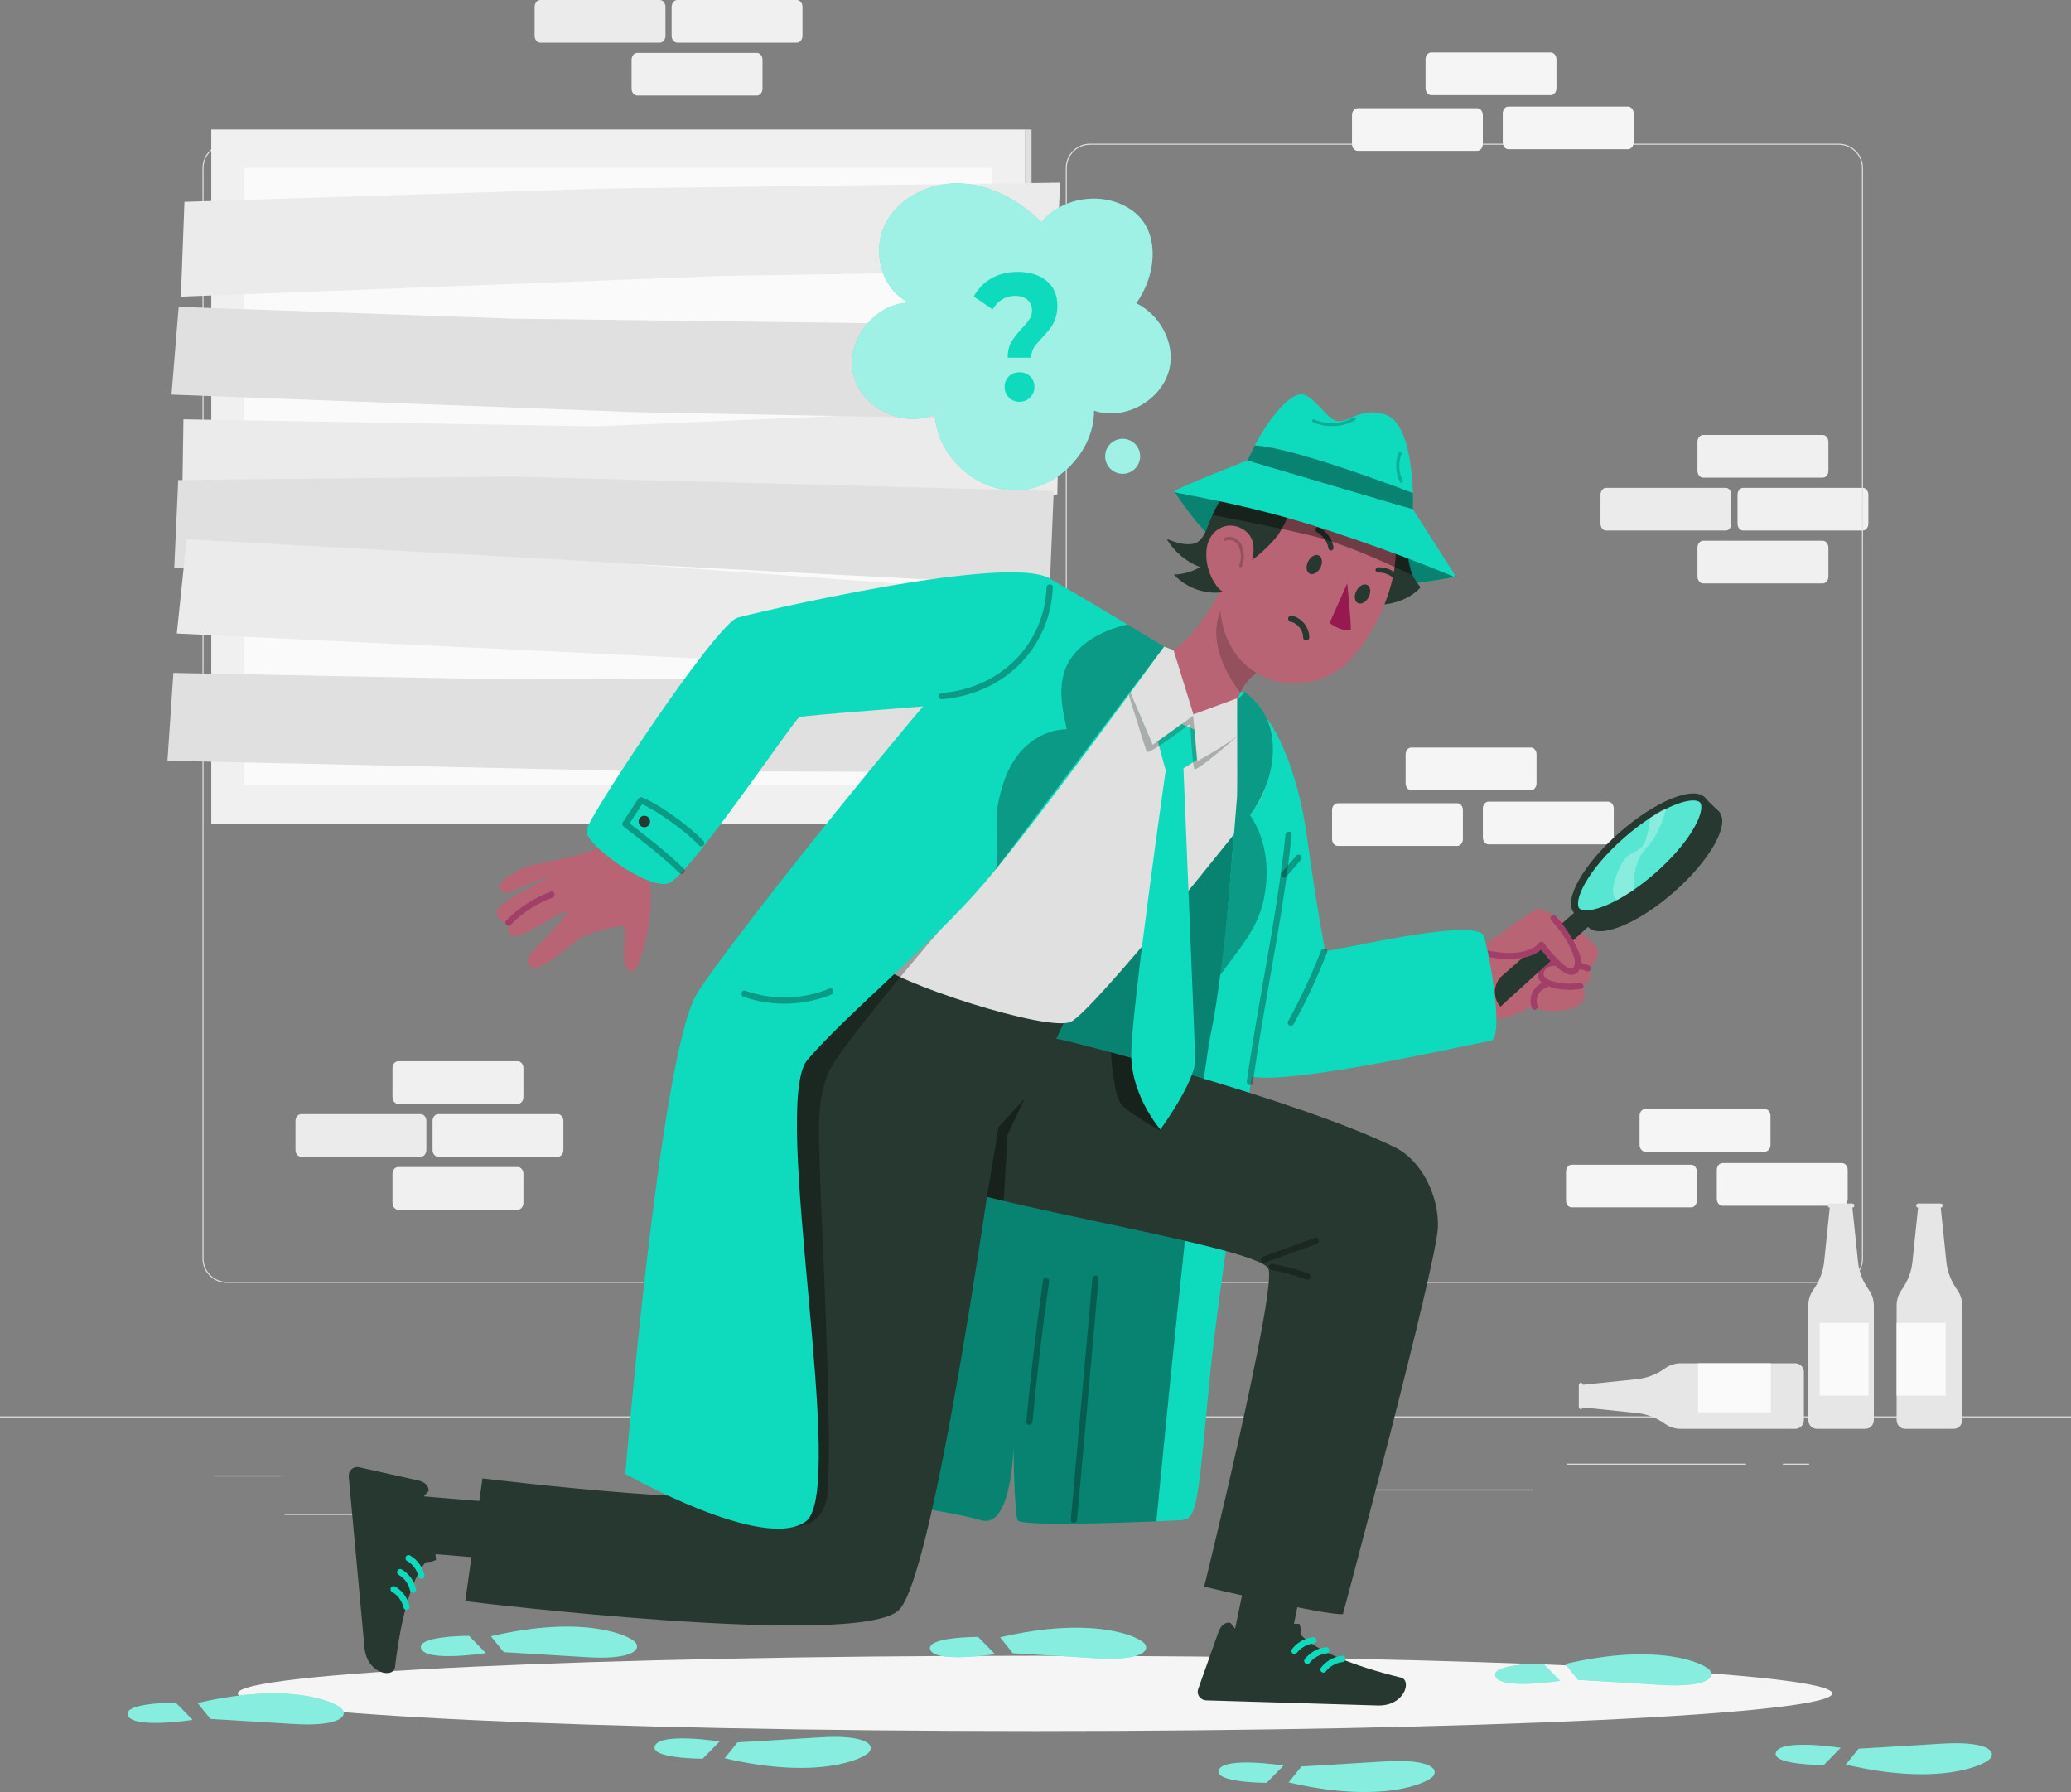 <?xml version="1.0" encoding="UTF-8"?>
<svg id="Layer_2" data-name="Layer 2" xmlns="http://www.w3.org/2000/svg" viewBox="0 0 500 432.6">
  <rect x="0" y="0" width="500" height="432.6" fill="#808080" stroke="none"/>
  <defs>
    <style>
      .cls-1 {
        fill: none;
        stroke: #000;
        stroke-linecap: round;
        stroke-linejoin: round;
        stroke-width: .75px;
      }

      .cls-1, .cls-2, .cls-3 {
        opacity: .2;
      }

      .cls-2, .cls-4, .cls-5, .cls-6, .cls-7, .cls-8, .cls-9, .cls-10, .cls-11, .cls-12, .cls-13, .cls-14, .cls-15, .cls-16, .cls-17, .cls-18, .cls-19, .cls-20 {
        stroke-width: 0px;
      }

      .cls-2, .cls-3 {
        isolation: isolate;
      }

      .cls-21 {
        opacity: .5;
      }

      .cls-4 {
        opacity: .4;
      }

      .cls-22, .cls-14 {
        opacity: .6;
      }

      .cls-5 {
        fill: #e6e6e6;
      }

      .cls-7, .cls-23, .cls-20 {
        opacity: .3;
      }

      .cls-8 {
        fill: #e0e0e0;
      }

      .cls-9 {
        fill: #26382f;
      }

      .cls-10 {
        fill: #f5f5f5;
      }

      .cls-11 {
        fill: #f0f0f0;
      }

      .cls-12 {
        fill: #a23f69;
      }

      .cls-13, .cls-14, .cls-20 {
        fill: #fff;
      }

      .cls-15 {
        fill: #fafafa;
      }

      .cls-16 {
        fill: #b96474;
      }

      .cls-17 {
        fill: #0edbbd;
      }

      .cls-18 {
        fill: #961950;
      }

      .cls-19 {
        fill: #ebebeb;
      }
    </style>
  </defs>
  <g id="Background_complete" data-name="Background complete">
    <g>
      <path class="cls-10" d="M351.83,204.21h-28.87c-.75,0-1.36-.74-1.36-1.66v-6.98c0-.92.61-1.66,1.36-1.66h28.87c.75,0,1.36.74,1.36,1.66v6.98c0,.92-.61,1.66-1.36,1.66Z"/>
      <path class="cls-10" d="M388.24,203.82h-28.87c-.75,0-1.36-.74-1.36-1.66v-6.98c0-.92.61-1.66,1.36-1.66h28.87c.75,0,1.37.74,1.37,1.66v6.98c0,.92-.61,1.66-1.37,1.66Z"/>
      <path class="cls-10" d="M369.6,190.76h-28.87c-.75,0-1.37-.74-1.37-1.66v-6.98c0-.92.61-1.66,1.37-1.66h28.87c.75,0,1.37.74,1.37,1.66v6.98c0,.92-.61,1.66-1.37,1.66Z"/>
    </g>
    <g>
      <path class="cls-10" d="M408.31,291.47h-28.87c-.75,0-1.36-.74-1.36-1.66v-6.98c0-.92.61-1.66,1.36-1.66h28.87c.75,0,1.36.74,1.36,1.66v6.98c0,.92-.61,1.66-1.36,1.66Z"/>
      <path class="cls-10" d="M444.72,291.08h-28.87c-.75,0-1.36-.74-1.36-1.66v-6.98c0-.92.61-1.66,1.36-1.66h28.87c.75,0,1.37.74,1.37,1.66v6.98c0,.92-.61,1.66-1.37,1.66Z"/>
      <path class="cls-10" d="M426.08,278.02h-28.87c-.75,0-1.37-.74-1.37-1.66v-6.98c0-.92.61-1.66,1.37-1.66h28.87c.75,0,1.37.74,1.37,1.66v6.98c0,.92-.61,1.66-1.37,1.66Z"/>
    </g>
    <g>
      <path class="cls-11" d="M125,266.49h-28.87c-.75,0-1.37-.74-1.37-1.66v-6.98c0-.92.61-1.66,1.37-1.66h28.87c.75,0,1.37.74,1.37,1.66v6.98c0,.92-.61,1.66-1.37,1.66Z"/>
      <path class="cls-11" d="M125,292.03h-28.87c-.75,0-1.37-.74-1.37-1.66v-6.98c0-.92.61-1.66,1.37-1.66h28.87c.75,0,1.37.74,1.37,1.66v6.98c0,.92-.61,1.66-1.37,1.66Z"/>
      <path class="cls-11" d="M134.66,279.26h-28.87c-.75,0-1.36-.74-1.36-1.66v-6.98c0-.92.61-1.66,1.36-1.66h28.87c.75,0,1.36.74,1.36,1.66v6.98c0,.92-.61,1.66-1.36,1.66Z"/>
      <path class="cls-19" d="M101.58,279.26h-28.87c-.75,0-1.37-.74-1.37-1.66v-6.98c0-.92.61-1.66,1.37-1.66h28.87c.75,0,1.36.74,1.36,1.66v6.98c0,.92-.61,1.66-1.36,1.66Z"/>
    </g>
    <g>
      <path class="cls-11" d="M182.72,23.07h-28.87c-.75,0-1.37-.74-1.37-1.66v-6.98c0-.92.61-1.66,1.37-1.66h28.87c.75,0,1.37.74,1.37,1.66v6.98c0,.92-.61,1.66-1.37,1.66Z"/>
      <path class="cls-11" d="M192.38,10.3h-28.87c-.75,0-1.36-.74-1.36-1.66V1.66c0-.92.61-1.66,1.36-1.66h28.87c.75,0,1.36.74,1.36,1.66v6.98c0,.92-.61,1.66-1.36,1.66Z"/>
      <path class="cls-19" d="M159.3,10.3h-28.87c-.75,0-1.36-.74-1.36-1.66V1.66c0-.92.61-1.66,1.36-1.66h28.87c.75,0,1.36.74,1.36,1.66v6.98c0,.92-.61,1.66-1.36,1.66Z"/>
    </g>
    <g>
      <path class="cls-11" d="M440.06,115.3h-28.87c-.75,0-1.37-.74-1.37-1.66v-6.98c0-.92.61-1.66,1.37-1.66h28.87c.75,0,1.37.74,1.37,1.66v6.98c0,.92-.61,1.66-1.37,1.66Z"/>
      <path class="cls-11" d="M440.06,140.84h-28.87c-.75,0-1.37-.74-1.37-1.66v-6.98c0-.92.61-1.66,1.37-1.66h28.87c.75,0,1.37.74,1.37,1.66v6.98c0,.92-.61,1.66-1.37,1.66Z"/>
      <path class="cls-11" d="M449.72,128.07h-28.87c-.75,0-1.36-.74-1.36-1.66v-6.98c0-.92.61-1.66,1.36-1.66h28.87c.75,0,1.36.74,1.36,1.66v6.98c0,.92-.61,1.66-1.36,1.66Z"/>
      <path class="cls-19" d="M416.64,128.07h-28.87c-.75,0-1.36-.74-1.36-1.66v-6.98c0-.92.61-1.66,1.36-1.66h28.87c.75,0,1.36.74,1.36,1.66v6.98c0,.92-.61,1.66-1.36,1.66Z"/>
    </g>
    <g>
      <g>
        <path class="cls-8" d="M443.92,309.69h-180.75c-3.23,0-5.86-2.63-5.86-5.86V40.56c0-3.23,2.63-5.86,5.86-5.86h180.75c3.23,0,5.86,2.63,5.86,5.86v263.27c0,3.23-2.63,5.86-5.86,5.86ZM263.17,34.95c-3.09,0-5.61,2.52-5.61,5.61v263.27c0,3.09,2.52,5.61,5.61,5.61h180.75c3.09,0,5.61-2.52,5.61-5.61V40.56c0-3.09-2.52-5.61-5.61-5.61h-180.75Z"/>
        <path class="cls-8" d="M235.49,309.69H54.75c-3.23,0-5.86-2.63-5.86-5.86V40.56c0-3.23,2.63-5.86,5.86-5.86h180.75c3.23,0,5.86,2.63,5.86,5.86v263.27c0,3.23-2.63,5.86-5.86,5.86ZM54.75,34.95c-3.09,0-5.61,2.52-5.61,5.61v263.27c0,3.09,2.52,5.61,5.61,5.61h180.75c3.09,0,5.61-2.52,5.61-5.61V40.56c0-3.09-2.52-5.61-5.61-5.61H54.75Z"/>
      </g>
      <g>
        <rect class="cls-8" y="341.92" width="500" height=".25"/>
        <rect class="cls-8" x="51.67" y="356.18" width="16.06" height=".25"/>
        <rect class="cls-8" x="170.35" y="353.47" width="53.53" height=".25"/>
        <rect class="cls-8" x="68.73" y="365.47" width="36.25" height=".25"/>
        <rect class="cls-8" x="378.35" y="353.34" width="43.19" height=".25"/>
        <rect class="cls-8" x="430.45" y="353.34" width="6.33" height=".25"/>
        <rect class="cls-8" x="316.21" y="359.57" width="53.89" height=".25"/>
      </g>
    </g>
    <g>
      <path class="cls-10" d="M356.64,36.42h-28.87c-.75,0-1.36-.74-1.36-1.66v-6.98c0-.92.61-1.66,1.36-1.66h28.87c.75,0,1.36.74,1.36,1.66v6.98c0,.92-.61,1.66-1.36,1.66Z"/>
      <path class="cls-10" d="M393.04,36.03h-28.87c-.75,0-1.36-.74-1.36-1.66v-6.98c0-.92.61-1.66,1.36-1.66h28.87c.75,0,1.37.74,1.37,1.66v6.98c0,.92-.61,1.66-1.37,1.66Z"/>
      <path class="cls-10" d="M374.41,22.97h-28.87c-.75,0-1.37-.74-1.37-1.66v-6.98c0-.92.61-1.66,1.37-1.66h28.87c.75,0,1.37.74,1.37,1.66v6.98c0,.92-.61,1.66-1.37,1.66Z"/>
    </g>
    <g>
      <rect class="cls-11" x="51.01" y="31.27" width="196.45" height="167.54"/>
      <rect class="cls-8" x="247.45" y="31.27" width="1.59" height="167.54"/>
      <rect class="cls-15" x="58.95" y="40.55" width="180.56" height="148.99"/>
      <polygon class="cls-19" points="44.53 48.73 43.67 71.61 174.69 66.6 255.05 65.33 255.93 44.1 144.09 45.56 44.53 48.73"/>
      <polygon class="cls-19" points="44.29 101.22 43.93 124.12 174.97 123.03 255.27 119.36 255.68 98.1 143.91 102.92 44.29 101.22"/>
      <polygon class="cls-8" points="252.78 101.4 254.56 78.59 123.47 76.92 43.14 74.08 41.41 95.26 153.2 99.49 252.78 101.4"/>
      <polygon class="cls-8" points="251.85 186.45 253.3 163.61 122.21 164.01 41.86 162.45 40.43 183.64 152.25 186.11 251.85 186.45"/>
      <polygon class="cls-8" points="253.45 141.43 254.4 118.55 123.39 115.04 43.03 115.88 42.07 137.11 153.91 136.23 253.45 141.43"/>
      <polygon class="cls-19" points="45.06 130.18 42.69 152.93 173.67 159.2 253.89 164.86 256.17 143.77 144.54 135.6 45.06 130.18"/>
    </g>
    <g>
      <path class="cls-5" d="M472.63,311.54l-.45-.66c-1.25-1.88-2.03-4.03-2.27-6.27l-1.36-13.07c.28-.02.49-.25.47-.53-.02-.28-.25-.49-.53-.47h-5.35c-.28-.02-.51.19-.53.47-.02.28.19.51.47.53h0l-1.36,13.06c-.23,2.24-1.01,4.4-2.27,6.27l-.44.66c-.73,1.07-1.11,2.34-1.11,3.64v27.67c0,1.16.94,2.1,2.1,2.1h11.63c1.16,0,2.1-.94,2.1-2.1h0v-27.68c0-1.29-.38-2.55-1.1-3.62Z"/>
      <rect class="cls-15" x="457.9" y="319.34" width="11.83" height="17.57"/>
      <path class="cls-5" d="M402.13,343.83l-.66-.44c-1.87-1.26-4.03-2.04-6.27-2.27l-13.06-1.36c-.03.24-.24.42-.48.42-.27,0-.49-.22-.49-.49v-5.34c-.02-.28.19-.51.47-.53.28-.02.51.19.53.47h0l13.06-1.36c2.24-.24,4.39-1.02,6.27-2.27l.66-.45c1.08-.72,2.34-1.11,3.64-1.11h27.6c1.17,0,2.11.94,2.11,2.11v11.63c0,1.16-.94,2.1-2.1,2.1h-27.64c-1.3,0-2.56-.39-3.64-1.11Z"/>
      <rect class="cls-15" x="409.96" y="329.11" width="17.57" height="11.83"/>
      <path class="cls-5" d="M451.29,311.54l-.44-.66c-1.26-1.87-2.04-4.03-2.27-6.27l-1.36-13.07c.28-.02.49-.25.47-.53-.02-.28-.25-.49-.53-.47h-5.35c-.28-.02-.51.19-.53.47-.02.28.19.51.47.53h0l-1.35,13.05c-.24,2.24-1.02,4.39-2.27,6.27l-.45.66c-.72,1.08-1.1,2.34-1.1,3.64v27.68c0,1.16.94,2.1,2.1,2.1h11.62c1.16,0,2.1-.94,2.1-2.1h0v-27.68c0-1.29-.39-2.55-1.11-3.62Z"/>
      <rect class="cls-15" x="439.32" y="319.34" width="11.83" height="17.57"/>
    </g>
  </g>
  <g id="Shadow">
    <path class="cls-10" d="M442.36,408.8c0,5.02-86.17,9.09-192.47,9.09s-192.47-4.07-192.47-9.09,86.17-9.09,192.47-9.09,192.47,4.07,192.47,9.09Z"/>
  </g>
  <g id="Footprints">
    <g>
      <g>
        <g>
          <path class="cls-17" d="M377.9,401.7l3.09,3.83s9.52.55,19.91,1.2c10.39.66,13.23-1.53,11.99-3.39-1.24-1.86-12.61-6.9-34.99-1.64Z"/>
          <path class="cls-17" d="M372.58,401.59l4.08,4.16s-14.1,2.19-15.58-.99c-1.48-3.17,11.5-3.17,11.5-3.17Z"/>
        </g>
        <g class="cls-21">
          <path class="cls-13" d="M377.9,401.7l3.09,3.83s9.52.55,19.91,1.2c10.39.66,13.23-1.53,11.99-3.39-1.24-1.86-12.61-6.9-34.99-1.64Z"/>
          <path class="cls-13" d="M372.58,401.59l4.08,4.16s-14.1,2.19-15.58-.99c-1.48-3.17,11.5-3.17,11.5-3.17Z"/>
        </g>
      </g>
      <g>
        <g>
          <path class="cls-17" d="M118.54,395.01l3.09,3.83s9.52.55,19.91,1.2c10.39.66,13.23-1.53,11.99-3.39-1.24-1.86-12.61-6.9-34.99-1.64Z"/>
          <path class="cls-17" d="M113.22,394.9l4.08,4.16s-14.1,2.19-15.58-.99c-1.48-3.17,11.5-3.17,11.5-3.17Z"/>
        </g>
        <g class="cls-21">
          <path class="cls-13" d="M118.54,395.01l3.09,3.83s9.52.55,19.91,1.2c10.39.66,13.23-1.53,11.99-3.39-1.24-1.86-12.61-6.9-34.99-1.64Z"/>
          <path class="cls-13" d="M113.22,394.9l4.08,4.16s-14.1,2.19-15.58-.99c-1.48-3.17,11.5-3.17,11.5-3.17Z"/>
        </g>
      </g>
      <g>
        <g>
          <path class="cls-17" d="M445.63,425.98l3.09-3.83s9.52-.55,19.91-1.2c10.39-.66,13.23,1.53,11.99,3.39-1.24,1.86-12.61,6.9-34.99,1.64Z"/>
          <path class="cls-17" d="M440.31,426.09l4.08-4.16s-14.1-2.19-15.58.99,11.5,3.17,11.5,3.17Z"/>
        </g>
        <g class="cls-21">
          <path class="cls-13" d="M445.63,425.98l3.09-3.83s9.52-.55,19.91-1.2c10.39-.66,13.23,1.53,11.99,3.39-1.24,1.86-12.61,6.9-34.99,1.64Z"/>
          <path class="cls-13" d="M440.31,426.09l4.08-4.16s-14.1-2.19-15.58.99,11.5,3.17,11.5,3.17Z"/>
        </g>
      </g>
      <g>
        <g>
          <path class="cls-17" d="M311.12,430.27l3.09-3.83s9.52-.55,19.91-1.2,13.23,1.53,11.99,3.39c-1.24,1.86-12.61,6.9-34.99,1.64Z"/>
          <path class="cls-17" d="M305.8,430.38l4.08-4.16s-14.1-2.19-15.58.99c-1.48,3.17,11.5,3.17,11.5,3.17Z"/>
        </g>
        <g class="cls-21">
          <path class="cls-13" d="M311.12,430.27l3.09-3.83s9.52-.55,19.91-1.2,13.23,1.53,11.99,3.39c-1.24,1.86-12.61,6.9-34.99,1.64Z"/>
          <path class="cls-13" d="M305.8,430.38l4.08-4.16s-14.1-2.19-15.58.99c-1.48,3.17,11.5,3.17,11.5,3.17Z"/>
        </g>
      </g>
      <g>
        <g>
          <path class="cls-17" d="M241.45,395.27l3.09,3.83s9.52.55,19.91,1.2c10.39.66,13.23-1.53,11.99-3.39-1.24-1.86-12.61-6.9-34.99-1.64Z"/>
          <path class="cls-17" d="M236.14,395.16l4.08,4.16s-14.1,2.19-15.58-.99c-1.48-3.17,11.5-3.17,11.5-3.17Z"/>
        </g>
        <g class="cls-21">
          <path class="cls-13" d="M241.45,395.27l3.09,3.83s9.52.55,19.91,1.2c10.39.66,13.23-1.53,11.99-3.39-1.24-1.86-12.61-6.9-34.99-1.64Z"/>
          <path class="cls-13" d="M236.14,395.16l4.08,4.16s-14.1,2.19-15.58-.99c-1.48-3.17,11.5-3.17,11.5-3.17Z"/>
        </g>
      </g>
      <g>
        <g>
          <path class="cls-17" d="M47.72,411.13l3.09,3.83s9.52.55,19.91,1.2c10.39.66,13.23-1.53,11.99-3.39-1.24-1.86-12.61-6.9-34.99-1.64Z"/>
          <path class="cls-17" d="M42.41,411.02l4.08,4.16s-14.1,2.19-15.58-.99c-1.48-3.17,11.5-3.17,11.5-3.17Z"/>
        </g>
        <g class="cls-21">
          <path class="cls-13" d="M47.72,411.13l3.09,3.83s9.52.55,19.91,1.2c10.39.66,13.23-1.53,11.99-3.39-1.24-1.86-12.61-6.9-34.99-1.64Z"/>
          <path class="cls-13" d="M42.41,411.02l4.08,4.16s-14.1,2.19-15.58-.99c-1.48-3.17,11.5-3.17,11.5-3.17Z"/>
        </g>
      </g>
      <g>
        <g>
          <path class="cls-17" d="M174.96,424.45l3.09-3.83s9.52-.55,19.91-1.2c10.39-.66,13.23,1.53,11.99,3.39-1.24,1.86-12.61,6.9-34.99,1.64Z"/>
          <path class="cls-17" d="M169.65,424.56l4.08-4.16s-14.1-2.19-15.58.99c-1.48,3.17,11.5,3.17,11.5,3.17Z"/>
        </g>
        <g class="cls-21">
          <path class="cls-13" d="M174.96,424.45l3.09-3.83s9.52-.55,19.91-1.2c10.39-.66,13.23,1.53,11.99,3.39-1.24,1.86-12.61,6.9-34.99,1.64Z"/>
          <path class="cls-13" d="M169.65,424.56l4.08-4.16s-14.1-2.19-15.58.99c-1.48,3.17,11.5,3.17,11.5,3.17Z"/>
        </g>
      </g>
    </g>
  </g>
  <g id="Speech_Bubble" data-name="Speech Bubble">
    <g>
      <path class="cls-17" d="M219.42,73.06c-6.62-3.17-8.99-12.37-5.71-18.94,3.28-6.57,11.01-10.2,18.34-9.84,7.33.36,14.17,4.21,19.4,9.36,5.24-6.44,15.82-7.61,22.35-2.47,6.42,5.05,5.35,15.4.53,22.03,5.65,2.76,9.4,9.5,8.02,15.73-1.7,7.67-10.79,12.76-18.22,10.2.02,9.93-8.87,19.03-18.8,19.25-9.93.22-19.2-8.48-19.62-18.4-7.58,3.52-17.78-1.46-19.68-9.59-1.9-8.13,5.04-17.11,13.39-17.32Z"/>
      <path class="cls-17" d="M266.82,110.15c0,2.33,1.89,4.22,4.22,4.22s4.22-1.89,4.22-4.22-1.89-4.22-4.22-4.22-4.22,1.89-4.22,4.22Z"/>
      <g class="cls-22">
        <path class="cls-13" d="M219.42,73.06c-6.62-3.17-8.99-12.37-5.71-18.94,3.28-6.57,11.01-10.2,18.34-9.84,7.33.36,14.17,4.21,19.4,9.36,5.24-6.44,15.82-7.61,22.35-2.47,6.42,5.05,5.35,15.4.53,22.03,5.65,2.76,9.4,9.5,8.02,15.73-1.7,7.67-10.79,12.76-18.22,10.2.02,9.93-8.87,19.03-18.8,19.25-9.93.22-19.2-8.48-19.62-18.4-7.58,3.52-17.78-1.46-19.68-9.59-1.9-8.13,5.04-17.11,13.39-17.32Z"/>
      </g>
      <path class="cls-14" d="M266.82,110.15c0,2.33,1.89,4.22,4.22,4.22s4.22-1.89,4.22-4.22-1.89-4.22-4.22-4.22-4.22,1.89-4.22,4.22Z"/>
      <path class="cls-17" d="M244.17,82.55c.59-1,1.45-2.1,2.58-3.31.83-.88,1.43-1.63,1.82-2.23.39-.6.58-1.29.58-2.05,0-1.09-.37-1.95-1.11-2.58-.74-.63-1.72-.95-2.95-.95s-2.23.29-3.14.86c-.92.57-1.69,1.38-2.31,2.41l-4.55-3.14c1.05-1.88,2.47-3.34,4.27-4.37,1.79-1.03,3.92-1.55,6.37-1.55,2.88,0,5.19.72,6.94,2.16,1.74,1.44,2.61,3.45,2.61,6.01,0,1.21-.17,2.27-.51,3.18-.34.91-.75,1.69-1.24,2.32-.49.63-1.12,1.36-1.9,2.19-.93.97-1.6,1.79-2.03,2.45-.43.66-.64,1.47-.64,2.41h-5.68c0-1.53.29-2.8.88-3.8ZM243.57,95.94c-.69-.7-1.03-1.55-1.03-2.55s.34-1.84,1.01-2.51c.68-.67,1.54-1.01,2.59-1.01s1.92.34,2.59,1.01c.68.67,1.01,1.51,1.01,2.51s-.34,1.85-1.03,2.55c-.69.7-1.55,1.05-2.58,1.05s-1.89-.35-2.57-1.05Z"/>
    </g>
  </g>
  <g id="Character">
    <g>
      <path class="cls-16" d="M156.64,210.01c.09.38.83,7.07.27,11.37-.55,4.3-2.69,13.18-4.04,13.04-1.36-.14-2.07-.46-2.24-3.71-.17-3.25,1.08-7.11-.28-7.13-1.37-.01-7.84,1.21-10.65,3.17-2.81,1.96-9.52,8.01-11.27,6.84-1.75-1.17-1.13-2.39.41-4.15s8.17-8.22,7.9-9.29-9.4,5.8-12.45,5.8c-2.59,0-1.28-2.99-.85-3.57,0,0-3.31,1.25-3.51-2.28-.1-1.88,6.21-4.8,12.8-8.5,0,0-5.87,1.95-9.45,3.73-.95.47-2.13.15-2.62-.79,0-.01-.01-.03-.02-.04-.65-1.31,1.76-2.74,4.55-4.46,2.79-1.71,17.11-3.34,19.07-5.51,1.96-2.17,5.05-9.13,5.05-9.13l10.81,9.45-3.5,5.13Z"/>
      <path class="cls-16" d="M358.01,228.46s11.99-8.75,13.19-9.11c1.2-.36,14.87,7.43,14.63,10.55-.24,3.12-2.28,3.6-2.28,3.6,0,0,1.68,3.12-1.8,4.8,0,0,2.28,2.16-.6,4.32-2.88,2.16-11.15,1.8-10.67,0,0,0-6.86,3.99-10.7,3.46l-5.01-16.29,3.24-1.32Z"/>
      <path class="cls-12" d="M381.35,237.28c-1.95.31-3.96.24-5.88-.23-1.06-.26-3.27-.89-2.71-2.43.63-1.76,3.09-1.55,4.56-1.44,1.99.16,3.94.61,5.82,1.29.91.33,1.3-1.12.4-1.45-1.8-.65-3.67-1.08-5.58-1.28-1.7-.18-3.74-.35-5.23.66-1.29.87-1.99,2.54-1.2,3.97.73,1.33,2.38,1.85,3.75,2.17,2.13.49,4.32.53,6.47.18.95-.15.55-1.6-.4-1.45h0Z"/>
      <path class="cls-12" d="M371.25,242.81c-.35-.94-.33-1.94.17-2.81.06-.1.12-.2.19-.3.03-.04.06-.09.09-.13-.06.07.04-.04.06-.06.15-.18.33-.34.51-.49.27-.22.72-.44,1.09-.55s.63-.53.52-.92-.53-.64-.92-.52c-1.18.35-2.23,1.14-2.83,2.22-.67,1.19-.8,2.68-.32,3.97.14.38.51.64.92.52.36-.1.67-.54.52-.92h0Z"/>
      <g>
        <path class="cls-9" d="M362.72,235.5l18.57-16.23,2.92,3.74-21.95,20h0c-1.96-2.19-1.75-5.57.46-7.51Z"/>
        <ellipse class="cls-9" cx="395.87" cy="206.5" rx="21.07" ry="7.37" transform="translate(-37.99 311.95) rotate(-41.21)"/>
        <path class="cls-9" d="M394.37,204.32c-8.75,7.66-13.67,16.36-10.99,19.42s11.95-.67,20.7-8.34,13.67-16.36,10.99-19.42c-2.68-3.06-11.95.67-20.7,8.34Z"/>
        <polygon class="cls-9" points="379.94 220.28 383.38 223.74 415.07 195.99 411.33 192.34 379.94 220.28"/>
        <path class="cls-17" d="M382.94,219.76c-.56,0-1.3-.09-1.65-.49-.61-.69-.41-2.83,1.41-6.04,1.98-3.51,5.33-7.41,9.43-11,7.09-6.21,13.48-8.99,16.66-8.99.56,0,1.29.09,1.65.49.61.69.41,2.83-1.41,6.04-1.98,3.51-5.33,7.41-9.43,11-7.09,6.21-13.48,8.99-16.66,8.99h0Z"/>
        <path class="cls-20" d="M382.94,219.76c-.56,0-1.3-.09-1.65-.49-.61-.69-.41-2.83,1.41-6.04,1.98-3.51,5.33-7.41,9.43-11,7.09-6.21,13.48-8.99,16.66-8.99.56,0,1.29.09,1.65.49.61.69.41,2.83-1.41,6.04-1.98,3.51-5.33,7.41-9.43,11-7.09,6.21-13.48,8.99-16.66,8.99h0Z"/>
      </g>
      <g>
        <path class="cls-16" d="M375.05,221.65c2.35,2.55,4.24,5.54,5.49,8.79.28.73.53,1.5.46,2.27-.07.78-.54,1.57-1.29,1.79-.88.26-1.78-.32-2.49-.91-1.93-1.59-3.65-3.44-5.08-5.49,0,0-2.86,4.33-13.66,1.98"/>
        <path class="cls-12" d="M374.52,222.18c2.36,2.59,4.74,5.93,5.61,9.38.22.88.14,2.52-1.2,2.19-.89-.22-1.71-1.13-2.36-1.73-1.41-1.3-2.66-2.74-3.77-4.3-.33-.47-.96-.49-1.3,0-.09.13.13-.14-.03.04-.14.15-.28.29-.43.42-.57.48-1.25.84-1.95,1.1-3.29,1.24-7.06.79-10.4.08-.94-.2-1.34,1.25-.4,1.45,3.66.78,7.78,1.25,11.36-.14,1.15-.45,2.44-1.12,3.15-2.19h-1.3c1.38,1.94,7.66,10.25,9.97,5.33.95-2.02-.55-4.6-1.46-6.38-1.18-2.29-2.69-4.39-4.42-6.3-.65-.72-1.71.35-1.06,1.06h0Z"/>
      </g>
      <path class="cls-17" d="M299.94,258.58c-.2-.78-13.1-81.73-4.71-88.44,8.39-6.71,17.46,11.52,20.22,31.33,2.76,19.82,4.5,28.05,4.5,28.05.3.66,36.68-8.5,38.28-3.52,1.6,4.97,4.98,25.02,1.58,25.32-3.43.31-58.33,13.26-59.86,7.26Z"/>
      <g>
        <polygon class="cls-9" points="96.8 360.79 98.46 374.64 130.46 377.27 128.8 363.44 96.8 360.79"/>
        <path class="cls-9" d="M105.26,376.58l-.48-5.19c-.11-1.17-.78-2.23-1.75-2.87-4.19-2.77-2.92-5.1.46-8.57.04-2.08-2.28-2.51-2.91-2.64l-13.87-3.1c-1.16-.27-2.27.48-2.49,1.68-.04.21-.05.43-.02.65.58,6.3.86,9.29,1.58,17.13l2.21,24c.6,6.54,7.04,7.53,7.37,4.8,1.45-12.27,4.07-21.04,7.1-24.99.53-.73,1.03-.04,2.79-.9Z"/>
        <path class="cls-17" d="M102.48,380.21c-.45-1.95-1.73-3.7-3.47-4.7-.34-.2-.84-.09-1.03.27s-.09.82.27,1.03c.18.11.36.22.54.34.05.04.1.08.15.11-.06-.04-.05-.04,0,0,.08.07.16.14.24.21.16.14.31.3.46.45.07.08.14.16.21.24.01.01.14.18.04.05.03.04.07.09.1.13.25.35.48.72.66,1.12.02.05.04.1.07.15-.04-.1-.01-.03.01.03.04.1.08.2.11.3.07.22.13.43.19.66.09.38.55.64.92.52.4-.13.62-.51.52-.92h0Z"/>
        <path class="cls-17" d="M100.45,383.57c-.45-1.95-1.73-3.7-3.47-4.7-.34-.2-.84-.09-1.03.27s-.09.82.27,1.03c.18.11.36.22.54.34.05.04.1.08.15.11-.06-.04-.05-.04,0,0,.08.07.16.14.24.21.16.14.31.3.46.45.07.08.14.16.21.24.01.01.14.18.04.05.03.04.07.09.1.13.25.35.48.72.66,1.12.02.05.04.1.07.15-.04-.1-.01-.03.01.03.04.1.08.2.11.3.07.22.13.43.19.66.09.38.55.64.92.52.4-.13.62-.51.52-.92h0Z"/>
        <path class="cls-17" d="M98.87,387.7c-.45-1.95-1.73-3.7-3.47-4.7-.34-.2-.84-.09-1.03.27s-.09.82.27,1.03c.18.11.36.22.54.34.05.04.1.08.15.11-.06-.04-.05-.04,0,0,.08.07.16.14.24.21.16.14.31.3.46.45.07.08.14.16.21.24.01.01.14.18.04.05.03.04.07.09.1.13.25.35.48.72.66,1.12.02.05.04.1.07.15-.04-.1-.01-.03.01.03.04.1.08.2.11.3.07.22.13.43.19.66.09.38.55.64.92.52.4-.13.62-.51.52-.92h0Z"/>
      </g>
      <g>
        <polygon class="cls-9" points="296.98 399.04 310.93 399.07 317.43 367.63 303.49 367.6 296.98 399.04"/>
        <path class="cls-9" d="M313.75,392.02l-5.21-.16c-1.18-.04-2.31.5-3.06,1.39-3.25,3.82-5.42,2.28-8.45-1.5-2.06-.29-2.77,1.96-2.98,2.57l-4.76,13.39c-.41,1.12.2,2.31,1.36,2.67.21.06.42.1.64.1,6.33.19,9.32.28,17.2.51l24.09.72c6.57.2,8.33-6.07,5.66-6.73-12-2.92-20.4-6.59-23.94-10.08-.66-.61.08-1.03-.56-2.88Z"/>
        <path class="cls-17" d="M317.13,395.21c-2.1.22-3.98,1.27-5.25,2.96-.24.32-.06.85.27,1.03.39.21.77.07,1.03-.27.08-.11-.02.02.03-.04.03-.04.06-.07.09-.11.07-.08.14-.16.21-.24.15-.15.3-.3.46-.44.04-.03.07-.06.11-.09.01-.01.15-.13.09-.07-.05.04.06-.04.07-.05.05-.04.1-.07.15-.1.18-.12.36-.24.55-.34.18-.1.36-.19.54-.27.04-.02.15-.06.05-.02.04-.02.09-.04.13-.05.1-.04.2-.07.3-.11.2-.07.41-.12.62-.17.11-.02.21-.04.32-.06.05,0,.09-.02.14-.02-.16.02.07,0,.09,0,.39-.04.77-.32.75-.75-.02-.37-.33-.79-.75-.75h0Z"/>
        <path class="cls-17" d="M320.22,397.63c-2.1.22-3.98,1.27-5.25,2.96-.24.32-.06.85.27,1.03.39.21.77.07,1.03-.27.08-.11-.02.02.03-.04.03-.04.06-.07.09-.11.07-.08.14-.16.21-.24.15-.15.3-.3.46-.44.04-.03.07-.06.11-.09.01-.01.15-.13.09-.07-.05.04.06-.04.07-.05.05-.04.1-.07.15-.1.18-.12.36-.24.55-.34.18-.1.36-.19.54-.27.04-.02.15-.06.05-.02.04-.02.09-.04.13-.05.1-.04.2-.07.3-.11.2-.07.41-.12.62-.17.11-.02.21-.04.32-.06.05,0,.09-.02.14-.02-.16.02.07,0,.09,0,.39-.04.77-.32.75-.75-.02-.37-.33-.79-.75-.75h0Z"/>
        <path class="cls-17" d="M324.12,399.7c-2.1.22-3.98,1.27-5.25,2.96-.24.32-.06.85.27,1.03.39.21.77.07,1.03-.27.08-.11-.02.02.03-.04.03-.04.06-.07.09-.11.07-.08.14-.16.21-.24.15-.15.3-.3.46-.44.04-.03.07-.06.11-.09.01-.01.15-.13.09-.07-.05.04.06-.04.07-.05.05-.04.1-.07.15-.1.18-.12.36-.24.55-.34.18-.1.36-.19.54-.27.04-.02.15-.06.05-.02.04-.02.09-.04.13-.05.1-.04.2-.07.3-.11.2-.07.41-.12.62-.17.11-.02.21-.04.32-.06.05,0,.09-.02.14-.02-.16.02.07,0,.09,0,.39-.04.77-.32.75-.75-.02-.37-.33-.79-.75-.75h0Z"/>
      </g>
      <path class="cls-17" d="M304.75,171.45s6.69,25.81,5,39.52c-1.48,12.01-15.01,93.11-17.81,122.96-2.8,29.85-3.01,32.86-6.81,33.06-3.81.2-38.67,1.8-39.47,0-.8-1.8-1-17.43-1-17.43,0,0-.4,19.63-7.81,17.43-7.41-2.2-35.86-6.41-36.86-6.61-1-.2,13.02-152.67,13.02-152.67l62.26-52.8c12.04,5.7,26.71,11.63,29.49,16.53Z"/>
      <g>
        <path class="cls-17" d="M351.76,139.2s-17.52,3.26-22.59,2.2c-5.62-1.17-34.54-9.81-37.8-12.75s-7.96-10.15-7.96-10.15l16.97.84s36.11,12.94,36.31,12.99c.19.05,15.07,6.87,15.07,6.87Z"/>
        <path class="cls-4" d="M351.76,139.2s-17.52,3.26-22.59,2.2c-5.62-1.17-34.54-9.81-37.8-12.75s-7.96-10.15-7.96-10.15h15.32l41.28,10.86,11.76,9.84Z"/>
      </g>
      <g>
        <path class="cls-16" d="M297.82,175.45s-.07-4.85,1.63-8.24c.89-1.94,2.27-3.62,4-4.88.93-.73,1.92-1.39,2.94-1.98l-6.92-26.87c-4.29,8.54-11.8,24.53-21.41,25.51,0,0,5.67,11.85,10.73,16.2,5.07,4.34,9.03.26,9.03.26Z"/>
        <path class="cls-2" d="M297.09,143.54c-7.31,8.37-1.25,19.07,2.35,23.7.89-1.94,2.27-3.62,4-4.88l-6.36-18.82Z"/>
        <path class="cls-9" d="M336.21,124.15c9.35,5.87-.76,8.26,6.75,17.64-4.79,5.44-16.38,5.63-15.57.26.89-5.9,1.1-22.85,8.82-17.9Z"/>
        <path class="cls-16" d="M301.21,124.65c-5.29,12.21-8.52,18.98-5.45,28.16,4.62,13.81,21.96,16.1,30.9,5.76,8.05-9.3,15.34-27.7,5.79-38.44-9.41-10.58-25.95-7.69-31.24,4.52Z"/>
        <path class="cls-9" d="M315.82,135.54c-.62,1.21-.46,2.52.36,2.94.82.41,1.98-.23,2.6-1.44.62-1.21.46-2.52-.36-2.94-.82-.41-1.98.23-2.6,1.44Z"/>
        <path class="cls-9" d="M327.47,142.65c-.62,1.21-.46,2.52.36,2.94.82.41,1.98-.23,2.6-1.44.62-1.21.46-2.52-.36-2.94-.82-.41-1.98.23-2.6,1.44Z"/>
        <path class="cls-18" d="M325.26,140.84s.86,8.04.87,11.14c-2.5.63-5.12-1.61-5.12-1.61l4.25-9.53Z"/>
        <path class="cls-9" d="M317.58,127.88c0,.23.13.45.34.57,2.52,1.42,2.77,3.81,2.77,3.83.03.36.35.63.7.61.35-.03.61-.34.57-.69-.01-.13-.33-3.12-3.45-4.88-.31-.18-.7-.06-.86.25-.05.1-.08.21-.07.32Z"/>
        <path class="cls-9" d="M337.62,140.47c.12-.01.24-.06.35-.14.28-.22.32-.62.1-.9-2.27-2.75-5.26-2.47-5.39-2.47-.36.04-.62.35-.58.7.04.35.35.6.71.57.12-.02,2.43-.21,4.25,2,.14.17.36.25.57.24Z"/>
        <path class="cls-9" d="M340.33,133.54c-9.34-.61-16.29-12.74-16.29-12.74-3.82,3.74-12.31,1.74-12.31,1.74-.78,2.37-1.88,4.63-3.25,6.72-1.98,2.45-4.3,4.62-6.88,6.43-.55-.74-1.16-1.31-1.78-1.79l-3.92,8.95c-4.5.86-9.39-.76-12.48-4.14,2.22-.06,4.42-.69,6.33-1.81-3.36-1.26-6.26-3.7-8.07-6.79,2.14.82,4.45,1.65,6.67,1.09,1.2-.3,2.19-1.58,2.88-3.23,7.82-20.95,19.11-20.04,19.11-20.04,0,0,14.86-6.04,22.8,1.33s4.65,7.61,6.18,15.07c1.53,7.46,1.02,9.22,1.02,9.22Z"/>
        <g>
          <path class="cls-16" d="M291.39,132.03c-.58,3.54.56,7.06,2.38,9.47,2.72,3.62,6.04.46,7.6-3.44,1.4-3.51,2.48-8.11-1.37-10.36-3.79-2.21-7.94.28-8.61,4.33Z"/>
          <path class="cls-1" d="M295.83,130.19c.85-.45,1.98-.2,2.72.44.74.64,1.15,1.6,1.31,2.55.2,1.14.09,2.33-.31,3.41"/>
        </g>
        <path class="cls-9" d="M311.56,150.09c.13.03.25.06.37.1.06.02.12.04.18.06.02,0,.18.07.09.03-.09-.04.1.04.11.05.05.02.1.05.14.07.11.06.22.12.33.19.05.03.11.07.16.11.03.02.18.13.05.04.09.07.18.15.27.23.18.17.35.35.51.54.1.12-.06-.09.04.05.03.04.06.09.09.13.07.1.13.2.19.3.06.11.12.23.18.34.03.06.05.12.08.18-.05-.12,0,0,.02.06.08.22.15.45.19.68.01.06.02.13.03.19-.03-.18,0,.03,0,.06.01.13.02.26.02.39,0,.39.34.77.75.75s.75-.33.75-.75c-.01-2.42-1.8-4.7-4.17-5.24-.38-.09-.83.12-.92.52-.09.38.11.83.52.92h0Z"/>
      </g>
      <g>
        <path class="cls-4" d="M340.97,138.85s-14.53-7.07-23.5-9.32c-8.96-2.25-24.76-5.21-24.76-5.21l1.81-3.3s37.68,5.92,37.82,6.04,7.14,5.44,7.14,5.44l1.48,6.35Z"/>
        <g>
          <path class="cls-17" d="M341.12,122.92s.79-20.65-6.83-22.9c-7.62-2.26-9.65,4.49-13.77.19s-5.37-5.82-7.91-4.6c-2.54,1.22-7.31,6.35-11.42,15.54l39.93,11.78Z"/>
          <path class="cls-17" d="M351.71,139.53l-10.6-16.61-39.93-11.78s-18.21,7.12-17.73,7.59c.48.46,16.93,2.64,36.59,9.09,19.67,6.45,31.66,11.71,31.66,11.71Z"/>
          <path class="cls-4" d="M341.1,119.02s-28.58-11.06-38.17-11.48l-1.74,3.6,39.93,11.78c.04-1.13.02-2.47-.01-3.9Z"/>
        </g>
        <g class="cls-3">
          <path class="cls-6" d="M326.78,100.79c-2.89,1.6-6.46,1.78-9.48.45-.44-.19-.82.45-.38.65,3.28,1.45,7.1,1.29,10.24-.45.42-.23.04-.88-.38-.65h0Z"/>
        </g>
        <g class="cls-3">
          <path class="cls-6" d="M337.64,109.37c-.86,2.27-.71,4.84.36,7.01.21.43.86.05.65-.38-.99-2-1.07-4.35-.28-6.44.17-.45-.55-.65-.72-.2h0Z"/>
        </g>
      </g>
      <path class="cls-4" d="M243.68,244.19l54.44-45.66s-2.19,33.48-5.73,50.72c-3.54,17.23-13.19,117.88-13.19,117.88l-.28.15c-11.14.46-32.63,1.13-33.25-.28-.8-1.8-1-17.43-1-17.43,0,0-.4,19.63-7.81,17.43-3.26-.97-10.61-2.33-17.89-3.56l24.73-119.24Z"/>
      <path class="cls-9" d="M255.02,250.77c1.01-.15,58.3,14.62,81.83,26.24,6.26,3.09,10.59,11.61,10.3,19.3-.34,9.1-22.92,93.35-22.92,93.35-4.06.37-33.5-6.63-33.5-6.63,0,0,17.39-70.73,15.54-76.65-1.84-5.92-84.54-17.62-87.49-24.63-2.95-7.01-11.87-52.23-11.87-52.23l52.34,12.16-4.23,9.09Z"/>
      <path class="cls-9" d="M243.68,250.82s-16.74,127.46-26.57,137.76c-9.23,9.66-104.78-2.05-104.78-2.05l4.15-29.63s71.44,8.8,73.29,2.16c1.84-6.64-7.11-87.89-4.16-99.38s21.32-30.16,21.32-30.16l36.76,21.31Z"/>
      <path class="cls-8" d="M298.71,168.57c.2.6,12.99,12.78,4.88,25.46-2.06,3.22-39.54,50.04-45.06,52.64-5.52,2.6-43.41-9.72-46.9-14.31-3.49-4.6,60.71-79.48,60.71-79.48l10.99,4.07,4.8,15.51,10.58-3.89Z"/>
      <polygon class="cls-17" points="288.37 176.12 288.95 183.44 285.54 185.61 281.33 185.61 279.53 178.92 285.28 174.79 288.37 176.12"/>
      <path class="cls-4" d="M268.21,254.04s.59,10.3,2.54,12.56c1.94,2.26,9.31,6.33,9.31,6.33l-.52-15.76-11.33-3.13Z"/>
      <path class="cls-17" d="M285.54,181c0,.88,2.95,70.94,3.01,74.85.07,5.22-8.4,16.81-8.4,16.81,0,0-6.82-7.76-7.03-17.7-.2-9.94,9.02-73.97,9.02-73.97h3.41Z"/>
      <g class="cls-23">
        <path class="cls-9" d="M270.88,162.4l7.43,17.4,9.75-7.01,1.04,10.93c3.73-2.07,6.55-3.73,9.95-6.3,0,0-10.25,9.16-10.72,8.19-.47-.97-.98-10.89-.98-10.89,0,0-10.12,7.73-10.52,6.74-.4-.99-5.95-19.05-5.95-19.05Z"/>
      </g>
      <path class="cls-7" d="M186.29,253.28c-.08-.33,10.07-11.54,10.24-12.19.16-.65,37.94-25.35,37.94-25.35,0,0-31.77,36.4-34.54,43.39-2.77,6.99-2.27,13.49-2.02,22.99.24,9.51,3.49,71.01,1.62,79.95-1.87,8.94-12.42,6.21-12.42,6.21,0,0-14.55-42.12-14.88-42.2-.32-.08,14.14-72.48,14.06-72.8Z"/>
      <path class="cls-17" d="M281.05,156.1s-17.82-10.82-27.92-16.6c-5.05-2.89-80.11,91.37-85.21,100.97-8.77,16.49-16.94,115.34-16.94,115.34,0,0,33.32,18.96,43.56,11.48,10.24-7.48-8.66-100.75.39-111.42s29.93-27.81,42.53-42.47c12.6-14.66,43.59-57.29,43.59-57.29Z"/>
      <path class="cls-17" d="M177.78,149.2c.7-.39,69.26-16.81,76.5-8.88,7.24,7.93-6.48,25.79-26.1,29.71-1.67.33-34.68,2.65-35.23,3.11-1.95,1.64-26.54,38.14-31.4,40.05-4.86,1.92-20.61-9.49-19.97-12.83.65-3.34,29.78-47.56,36.2-51.17Z"/>
      <polygon class="cls-4" points="238.28 288.86 241.1 272.06 247.31 265.3 243.26 273.88 242.32 289.96 238.28 288.86"/>
      <g class="cls-23">
        <path class="cls-6" d="M252.68,141.78c-.23,6.59-2.98,12.96-7.67,17.62s-11.07,7.4-17.64,7.89c-.96.07-.96,1.57,0,1.5,6.97-.52,13.71-3.39,18.7-8.33s7.86-11.69,8.11-18.68c.03-.97-1.47-.96-1.5,0h0Z"/>
      </g>
      <g class="cls-23">
        <path class="cls-6" d="M169.84,203.03c-2.07-2.18-4.47-4.07-6.9-5.82s-5.03-3.47-7.81-4.67c-.39-.17-.78-.1-1.03.27-1.26,1.91-2.52,3.83-3.77,5.74-.24.37-.04.79.27,1.03,4.6,3.54,9.27,7.12,13.43,11.17.69.67,1.75-.39,1.06-1.06-4.25-4.14-9.03-7.79-13.73-11.41l.27,1.03c1.26-1.91,2.52-3.83,3.77-5.74l-1.03.27c2.7,1.17,5.2,2.81,7.58,4.51s4.78,3.59,6.83,5.75c.67.7,1.73-.36,1.06-1.06h0Z"/>
      </g>
      <path class="cls-9" d="M154.2,198.05c-.14.75.35,1.48,1.1,1.62.75.15,1.48-.35,1.62-1.1.14-.75-.35-1.48-1.1-1.62-.75-.14-1.48.35-1.62,1.1Z"/>
      <g class="cls-23">
        <path class="cls-6" d="M240.41,209.87c1.04-4.21-.29-11.35.51-15.6.8-4.25,2.11-8.52,4.83-12.02,2.72-3.5,7.05-6.15,11.8-6.21-.63-2.87-1.27-5.76-1.3-8.68-.04-2.92.57-5.89,2.24-8.34,3.02-4.39,8.16-6.97,13.7-8.27l8.86,5.34-40.64,53.77Z"/>
      </g>
      <path class="cls-17" d="M304.75,171.45c4.76,7.53,2.41,18.2-2.97,25.29,4.12,5.97,4.83,13.83,3.21,20.9s-5.79,11.84-9.95,17.79c0,0,3.51-41.12,3.63-43.09.12-1.97-.02-24.27.05-23.77.08.5,1.91-1.52,1.91-1.52,0,0,2.88,2.42,4.13,4.4Z"/>
      <g class="cls-23">
        <path class="cls-6" d="M304.75,171.45c4.76,7.53,2.41,18.2-2.97,25.29,4.12,5.97,4.83,13.83,3.21,20.9s-6.23,11.84-10.39,17.79c0,0,.92-7.28,1.74-15.94,1.12-11.78,2.25-26.02,2.32-27.15.12-1.97-.02-24.27.05-23.77.08.5,1.91-1.52,1.91-1.52,0,0,2.88,2.42,4.13,4.4Z"/>
      </g>
      <g class="cls-23">
        <path class="cls-6" d="M302.46,261.43c2.22-15.79,5.47-31.41,7.78-47.18.62-4.25,1.17-8.51,1.61-12.78.1-.96-1.4-.95-1.5,0-1.6,15.72-4.72,31.24-7.34,46.81-.71,4.24-1.39,8.49-1.99,12.75-.13.94,1.31,1.35,1.45.4h0Z"/>
      </g>
      <g class="cls-23">
        <path class="cls-6" d="M200.3,238.64c-6.49,2.66-13.73,2.86-20.36.54-.91-.32-1.31,1.13-.4,1.45,6.84,2.4,14.45,2.21,21.16-.54.88-.36.5-1.81-.4-1.45h0Z"/>
      </g>
      <path class="cls-12" d="M123.28,223.27c2.84-2.9,6.29-5.17,10.11-6.57.9-.33.51-1.78-.4-1.45-4.06,1.5-7.74,3.86-10.77,6.96-.68.69.38,1.75,1.06,1.06h0Z"/>
      <g class="cls-23">
        <path class="cls-6" d="M317.5,298.81c-4.19,1.52-8.38,3.04-12.57,4.56-.9.33-.51,1.78.4,1.45,4.19-1.52,8.38-3.04,12.57-4.56.9-.33.51-1.78-.4-1.45h0Z"/>
      </g>
      <g class="cls-23">
        <path class="cls-6" d="M315.92,307.44c-2.8-1-5.67-1.77-8.6-2.31-.4-.07-.81.11-.92.52-.1.36.12.85.52.92,2.92.54,5.8,1.31,8.6,2.31.38.14.82-.15.92-.52.11-.42-.14-.79-.52-.92h0Z"/>
      </g>
      <g class="cls-23">
        <path class="cls-6" d="M318.96,229.47c-2.29,5.86-4.96,11.56-7.98,17.08-.46.85.83,1.6,1.3.76,3.09-5.63,5.8-11.46,8.14-17.44.35-.9-1.1-1.29-1.45-.4h0Z"/>
      </g>
      <g class="cls-23">
        <path class="cls-6" d="M313,206.52c-1.17,1.36-2.35,2.73-3.52,4.09-.26.3-.31.77,0,1.06.28.26.79.32,1.06,0,1.17-1.36,2.35-2.73,3.52-4.09.26-.3.31-.77,0-1.06-.28-.26-.79-.32-1.06,0h0Z"/>
      </g>
      <path class="cls-20" d="M402.22,195.26s-1.15,5.65-4.72,9.38c-3.57,3.73-3.12,10.21-3.12,10.21l-3.78,2.33s-2.64-.15,0-6.78,5.54-3.22,6.9-8.21c1.36-4.99.58-4.52.58-4.52,0,0,3.08-2.44,4.14-2.4Z"/>
      <g class="cls-23">
        <path class="cls-6" d="M251.84,309.01c-1.64,11.37-3,22.78-4.06,34.22-.09.96,1.41.95,1.5,0,1.05-11.3,2.38-22.58,4-33.82.14-.94-1.31-1.35-1.45-.4h0Z"/>
      </g>
      <g class="cls-23">
        <path class="cls-6" d="M263.74,308.63c-1.73,19.4-3.47,38.8-5.2,58.21-.09.96,1.41.96,1.5,0,1.73-19.4,3.47-38.8,5.2-58.21.09-.96-1.41-.96-1.5,0h0Z"/>
      </g>
    </g>
  </g>
</svg>